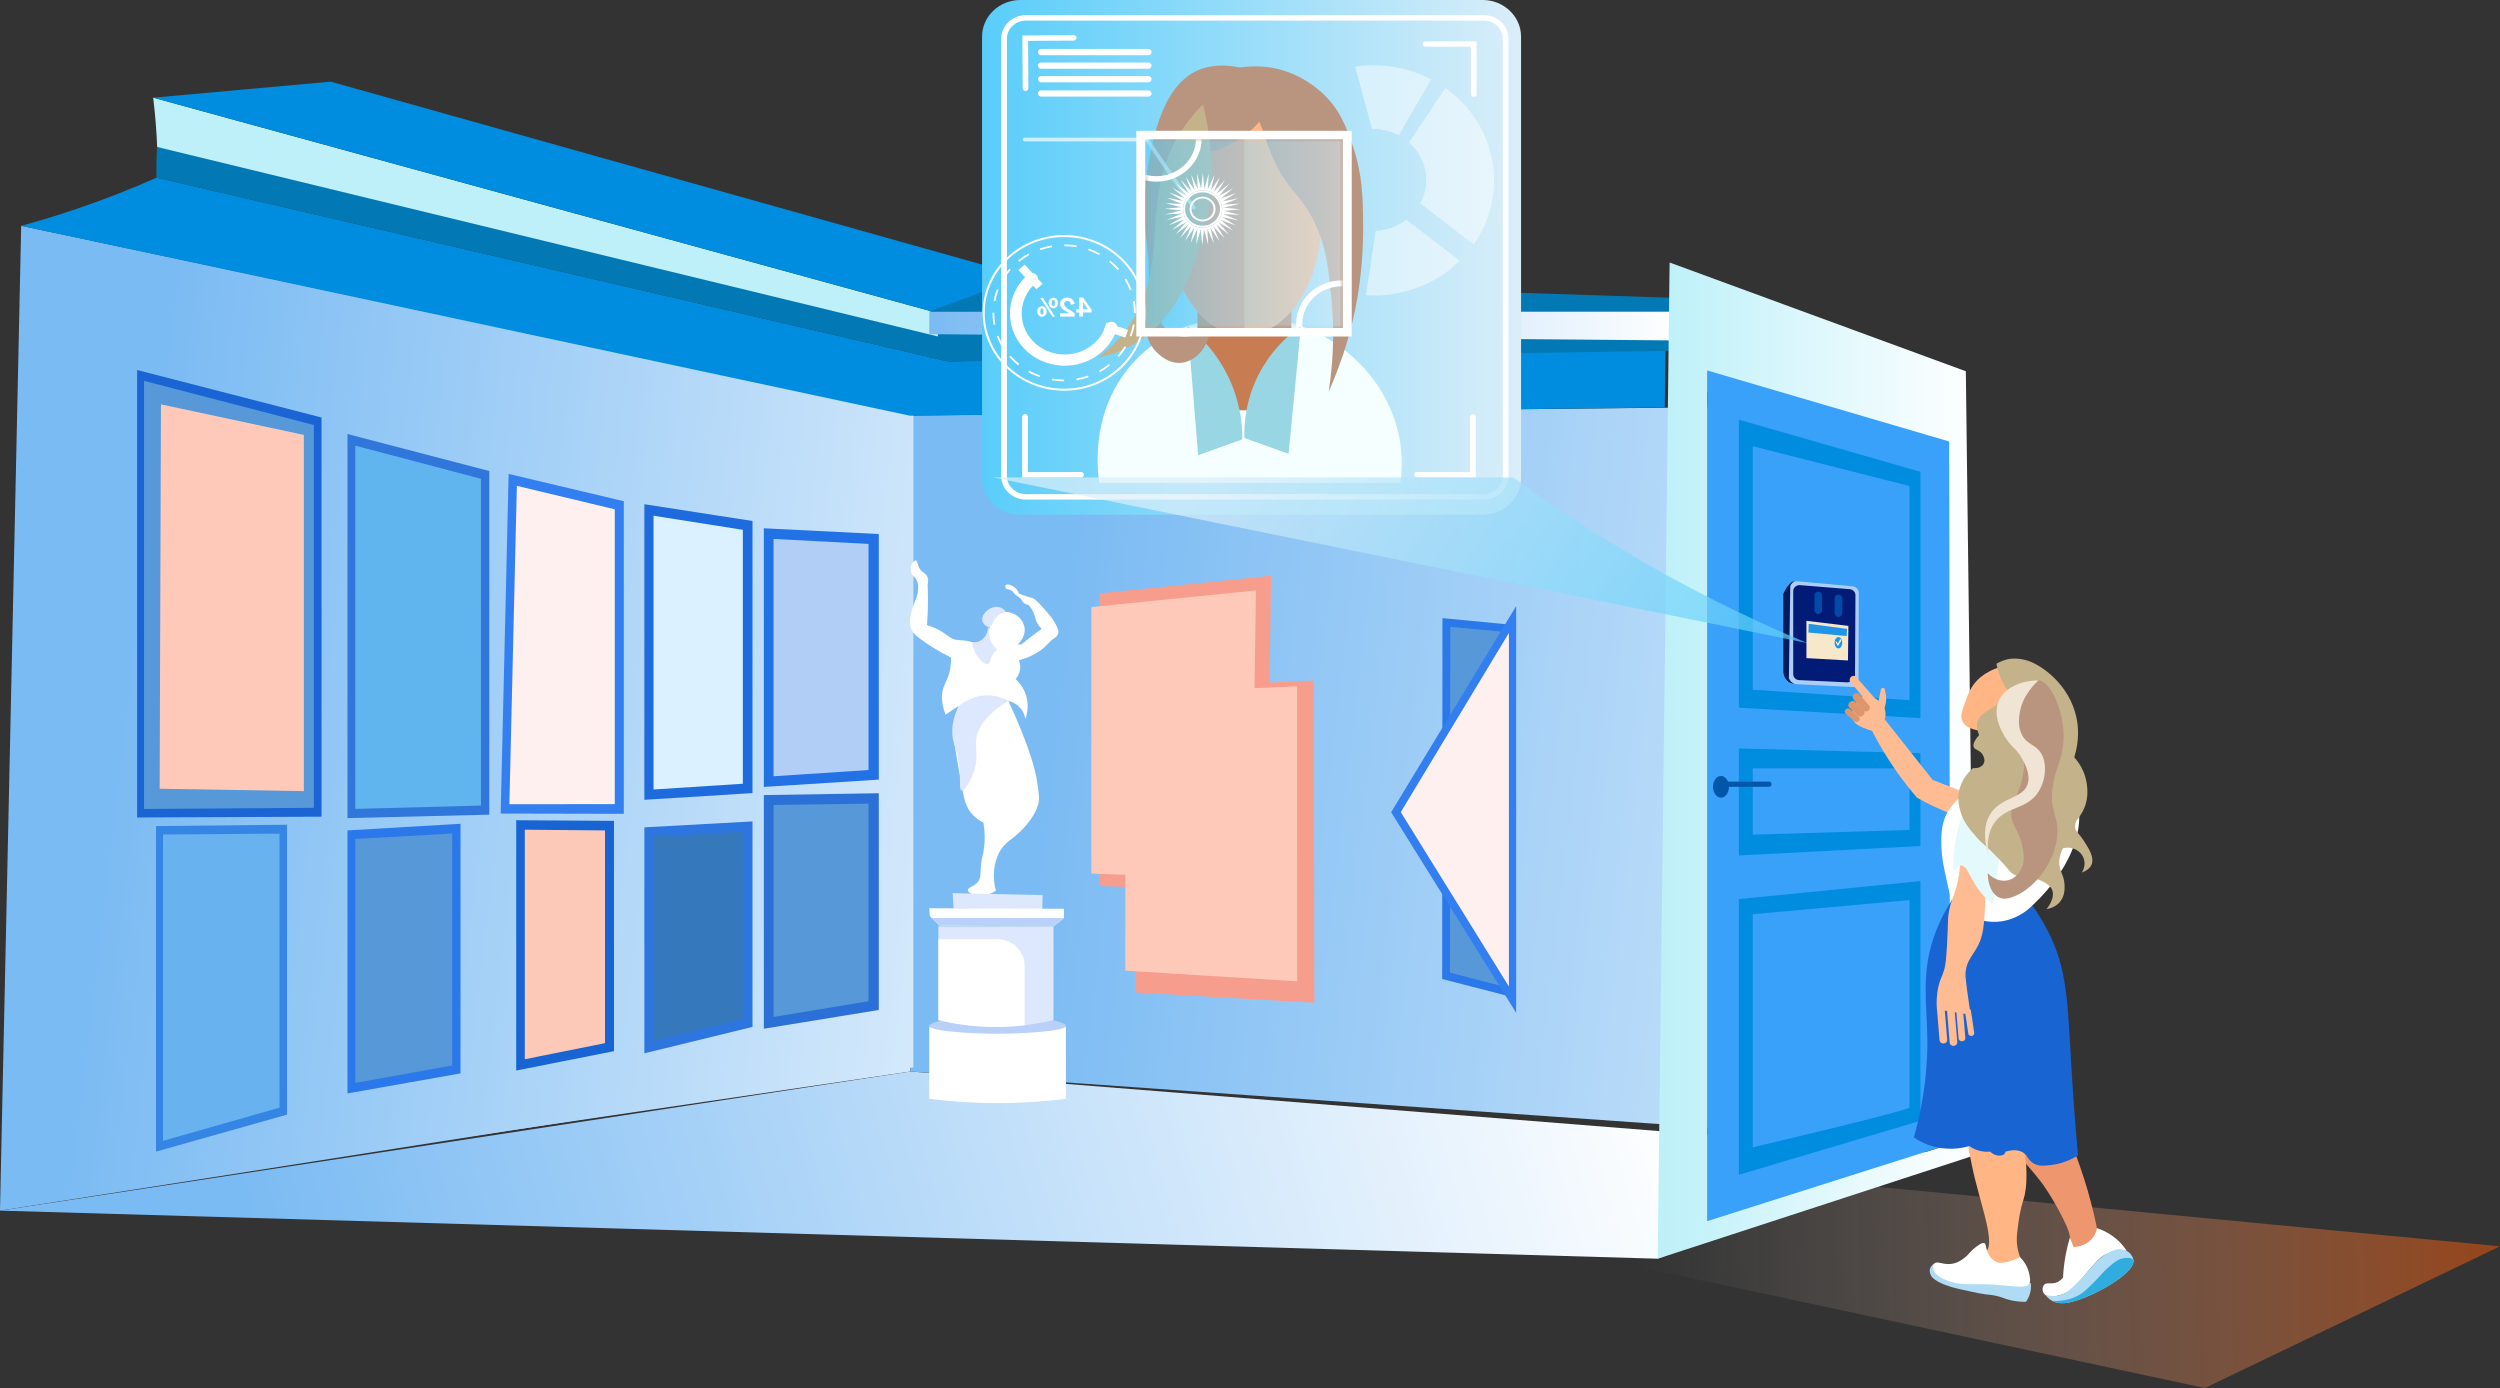 <svg width="643" height="357" viewBox="0 0 643 357" fill="none" xmlns="http://www.w3.org/2000/svg">
<rect x="0" y="0" width="643" height="357" fill="#333333" stroke="none"/>
<path d="M3.635 266.918C20.289 278.665 36.941 290.41 53.595 302.158C113.774 293.302 173.951 284.448 234.13 275.592C234.125 219.348 234.119 163.103 234.114 106.858C164.026 92.416 93.933 77.974 23.845 63.532C14.684 76.427 9.792 90.304 6.874 104.554C5.793 158.677 4.714 212.796 3.635 266.918Z" fill="url(#paint0_linear)"/>
<path d="M234.128 275.592C323.222 281.845 412.315 288.099 501.41 294.351C499.329 230.955 497.246 167.56 495.165 104.164C408.115 105.068 321.065 105.97 234.015 106.874C234.053 163.114 234.092 219.354 234.128 275.592Z" fill="url(#paint1_linear)"/>
<path d="M-6.10352e-05 311.374C78.308 299.085 156.616 286.796 234.922 274.507V106.657C158.43 90.465 81.94 74.272 5.449 58.08C3.635 142.513 1.818 226.944 -6.10352e-05 311.374Z" fill="url(#paint2_linear)"/>
<path d="M495.735 296.411L234.13 275.593C156.087 287.519 78.046 299.448 0.002 311.374C142.122 315.494 284.241 319.614 426.359 323.736L495.735 296.411Z" fill="url(#paint3_linear)"/>
<path d="M5.451 58.083C81.651 74.362 157.851 90.642 234.048 106.922C298.758 106.219 363.465 105.517 428.175 104.814C428.25 99.536 428.326 94.261 428.401 88.983C397.176 89.416 365.951 89.851 334.728 90.284C304.483 91.19 274.237 92.097 243.994 93.001L40.275 45.696C34.025 48.465 27.142 51.203 19.644 53.743C14.738 55.406 9.995 56.841 5.451 58.083Z" fill="#008DE0"/>
<path d="M40.275 45.698L243.994 93.003C307.281 92.061 370.568 91.12 433.852 90.177C434.61 88.804 435.365 87.431 436.123 86.058C386.095 87.385 336.097 87.494 286.132 86.384C270.424 86.035 254.715 85.566 239.011 84.974C175.701 69.649 112.39 54.323 49.08 38.995C46.194 38.599 43.308 38.202 40.422 37.808C40.245 38.952 40.137 44.527 40.275 45.698Z" fill="#0279B5"/>
<path d="M40.422 37.806C107.357 54.051 174.294 70.297 241.23 86.54C241.23 86.54 241.243 81.736 239.558 80.075C172.838 61.756 106.12 43.437 39.399 25.12C39.666 27.311 39.899 29.589 40.08 31.95C40.236 33.958 40.349 35.911 40.422 37.806Z" fill="#BDF0F9"/>
<path d="M239.011 85.949C303.617 86.49 368.224 87.032 432.83 87.576V80.093H239.011C239.011 82.044 239.011 83.996 239.011 85.949Z" fill="url(#paint4_linear)"/>
<path d="M39.401 25.12C106.122 43.439 172.84 61.758 239.56 80.075C242.736 79.064 246.002 77.952 249.345 76.733C254.33 74.911 259.026 73.016 263.425 71.094C203.966 54.396 144.508 37.699 85.048 21C69.83 22.371 54.615 23.744 39.401 25.12Z" fill="#008DE0"/>
<path d="M263.423 71.092C325.758 73.152 388.095 75.212 450.429 77.272C444.562 78.212 438.697 79.151 432.83 80.091C368.224 80.091 303.616 80.091 239.011 80.091C247.149 77.093 255.285 74.093 263.423 71.092Z" fill="#0279B5"/>
<path d="M643 320.55C589.407 315.431 535.813 310.314 482.22 305.197C460.599 311.784 438.98 318.37 417.359 324.957C467.267 335.637 517.175 346.32 567.085 357C592.389 344.849 617.694 332.7 643 320.55Z" fill="url(#paint5_linear)"/>
<path d="M505.612 95.489C506.445 162.679 507.277 229.869 508.109 297.061C480.858 305.954 453.608 314.844 426.359 323.736C427.381 238.329 428.404 152.921 429.424 67.516C454.82 76.839 480.216 86.164 505.612 95.489ZM501.41 294.351C501.371 235.945 501.335 177.536 501.297 119.129C480.555 113.022 459.816 106.913 439.075 100.805C439.075 171.9 439.075 242.994 439.075 314.087C459.855 307.506 480.632 300.93 501.41 294.351Z" fill="url(#paint6_linear)"/>
<path d="M439.07 95.274V314.096L501.401 294.301C501.378 234.05 501.355 173.801 501.333 113.552C480.576 107.457 459.823 101.365 439.07 95.274Z" fill="#39A1F9"/>
<path d="M493.93 121.345V184.701L447.236 182.023V107.944L493.93 121.345Z" fill="#008DE0"/>
<path d="M450.807 114.767V177.393L491.123 180.072V125.001L450.807 114.767Z" fill="#39A1F9"/>
<path d="M493.93 193.718V217.598L447.236 220.034V192.499L493.93 193.718Z" fill="#008DE0"/>
<path d="M450.807 197.618V214.675L491.123 213.456V197.618H450.807Z" fill="#39A1F9"/>
<path d="M493.93 226.615V288.265L447.236 302.154V231.245L493.93 226.615Z" fill="#008DE0"/>
<path d="M450.807 235.142V295.088C450.807 295.088 491.125 285.584 491.125 284.854C491.125 284.122 491.125 231.49 491.125 231.49L450.807 235.142Z" fill="#39A1F9"/>
<path d="M442.642 205.171C441.514 205.171 440.599 203.916 440.599 202.368C440.599 200.82 441.514 199.565 442.642 199.565C443.77 199.565 444.684 200.82 444.684 202.368C444.684 203.916 443.77 205.171 442.642 205.171Z" fill="#0056A8"/>
<path d="M443.343 202.368H454.953C455.34 202.368 455.655 202.067 455.655 201.697C455.655 201.328 455.338 201.026 454.953 201.026H443.343C442.956 201.026 442.642 201.328 442.642 201.697C442.642 202.067 442.959 202.368 443.343 202.368Z" fill="#0056A8"/>
<path d="M458.661 172.589C458.661 165.96 458.661 159.332 458.661 152.704C458.728 152.563 460.291 149.345 461.443 149.597C461.583 149.626 461.739 149.715 461.897 149.923C462.076 158.496 462.255 167.066 462.433 175.639C462.069 175.768 461.443 175.92 460.762 175.73C459.57 175.392 458.699 174.134 458.661 172.589Z" fill="#031A5B"/>
<path d="M461.723 175.949C466.663 176.201 471.605 176.452 476.545 176.704C476.617 176.709 477.235 176.743 477.681 176.271C478.11 175.816 478.033 175.26 478.022 175.188C478.04 167.549 478.061 159.91 478.079 152.271C478.054 152.103 477.99 151.829 477.794 151.55C477.427 151.027 476.869 150.868 476.706 150.827C471.845 150.379 466.982 149.928 462.121 149.479C461.967 149.481 461.522 149.508 461.103 149.814C460.565 150.211 460.472 150.782 460.456 150.902C460.339 158.763 460.223 166.624 460.106 174.483C460.192 174.689 460.38 175.061 460.764 175.403C461.128 175.727 461.506 175.879 461.723 175.949Z" fill="#AECDF6"/>
<path d="M462.967 174.934C467.077 175.127 471.187 175.317 475.294 175.51C475.534 175.439 475.928 175.29 476.317 174.968C476.796 174.572 477.018 174.118 477.111 173.885C477.149 166.948 477.185 160.01 477.224 153.073C477.224 152.273 476.581 151.605 475.747 151.537L462.967 150.499C462.024 150.422 461.216 151.131 461.216 152.035V173.4C461.216 174.302 462.026 175.011 462.967 174.934Z" fill="#011B77"/>
<path d="M472.845 158.663C473.385 158.663 473.824 158.244 473.824 157.728V153.848C473.824 153.331 473.385 152.912 472.845 152.912C472.304 152.912 471.865 153.331 471.865 153.848V157.728C471.865 158.244 472.304 158.663 472.845 158.663Z" fill="#014AA8"/>
<path d="M467.656 157.909C468.196 157.909 468.635 157.49 468.635 156.973V153.093C468.635 152.577 468.196 152.157 467.656 152.157C467.115 152.157 466.676 152.577 466.676 153.093V156.973C466.676 157.49 467.115 157.909 467.656 157.909Z" fill="#014AA8"/>
<path d="M475.41 160.982C475.371 163.946 475.335 166.91 475.297 169.874C471.734 169.67 468.172 169.468 464.612 169.264V159.677C468.21 160.112 471.809 160.547 475.41 160.982Z" fill="#F7E7CB"/>
<path d="M465.127 162.69C468.402 162.99 471.68 163.286 474.955 163.585C474.993 162.971 475.03 162.357 475.068 161.743C471.775 161.31 468.482 160.875 465.191 160.442C465.17 161.19 465.148 161.94 465.127 162.69Z" fill="#1F95E5"/>
<path d="M473.824 165.314C473.824 166.119 473.385 166.769 472.845 166.769C472.304 166.769 471.865 166.119 471.865 165.314C471.865 164.51 472.304 163.86 472.845 163.86C473.385 163.86 473.824 164.51 473.824 165.314Z" fill="#1F95E5"/>
<path d="M472.046 164.911C472.259 165.335 472.472 165.761 472.687 166.185L473.598 164.768C473.598 164.768 473.37 164.32 473.309 164.342C473.302 164.345 473.037 164.911 472.714 165.6C472.605 165.419 472.497 165.235 472.388 165.054C472.273 165.006 472.159 164.959 472.046 164.911Z" fill="white"/>
<path d="M252.582 9.409V122.979C252.582 128.153 257.016 132.388 262.435 132.388H381.361C386.781 132.388 391.214 128.155 391.214 122.979V9.409C391.214 4.235 386.781 0 381.361 0H262.435C257.016 0 252.582 4.233 252.582 9.409Z" fill="url(#paint7_linear)"/>
<path d="M360.186 124.185C360.661 120.72 360.914 115.361 359.121 109.263C355.852 98.152 346.859 88.222 334.616 83.828C321.997 79.3 305.096 80.358 293.42 91.288C279.521 104.3 282.457 122.467 282.767 124.185C308.575 124.185 334.38 124.185 360.186 124.185Z" fill="#F6FFFF"/>
<path d="M307.984 72.638H332.132V105.535H307.984V72.638Z" fill="#C87C52"/>
<path d="M334.618 83.828C332.021 85.674 328.158 88.924 325.03 94.002C320.248 101.762 319.963 109.271 320.058 112.655C323.847 114.012 327.633 115.367 331.422 116.725C332.487 105.759 333.553 94.793 334.618 83.828Z" fill="#98D6E3"/>
<path d="M305.449 83.866C308.025 85.924 311.619 89.319 314.555 94.345C319.049 102.038 319.547 109.339 319.527 112.997C315.738 114.354 311.952 115.709 308.163 117.067C307.258 105.999 306.353 94.932 305.449 83.866Z" fill="#98D6E3"/>
<path d="M300.168 56.356C300.168 72.837 309.075 86.2 320.058 86.2C331.042 86.2 339.945 72.837 339.945 56.356C339.945 39.874 331.044 26.516 320.058 26.516C309.075 26.516 300.168 39.874 300.168 56.356Z" fill="#FFB584"/>
<path d="M300.167 56.356C300.167 72.837 309.075 86.2 320.058 86.2V26.516C309.075 26.516 300.167 39.874 300.167 56.356Z" fill="#EE976E"/>
<path d="M321.834 28.548C324.903 31.662 324.467 33.874 327.161 40.078C331.209 49.401 334.376 49.433 338.169 57.373C341.112 63.535 341.616 68.559 342.43 76.703C343.009 82.477 343.29 90.782 341.72 100.783C343.1 97.68 344.995 93.028 346.692 87.218C348.049 82.568 350.707 71.999 350.598 58.053C350.541 50.706 350.444 44.885 347.933 37.536C346.287 32.714 344.572 27.893 339.766 23.631C337.789 21.877 332.299 17.517 324.299 17.102C316.197 16.681 308.138 20.288 308.337 22.444C308.532 24.528 316.383 23.021 321.834 28.548Z" fill="#B9957F"/>
<path d="M303.721 93.325C299.763 93.633 296.96 90.046 296.619 89.595C293.818 85.899 294.581 81.208 294.843 79.42C297.254 63.011 292.362 60.777 295.198 43.473C296.37 36.321 298.84 21.256 309.047 17.698C315.489 15.453 324.772 17.875 326.448 22.786C328.027 27.406 323.091 34.873 312.954 38.725C310.705 38.952 308.455 39.179 306.207 39.403C304.32 44.361 301.932 51.542 300.17 60.43C297.921 71.767 295.852 82.203 300.88 85.525C302.169 86.377 305.021 87.485 311.178 85.185C310.52 89.742 307.267 93.049 303.721 93.325Z" fill="#B9957F"/>
<path d="M309.403 26.853C311.336 34.42 312.922 45.784 309.758 58.733C307.86 66.492 304.015 82.226 290.226 89.255C287.164 90.816 284.35 91.571 282.414 91.968C286.298 89.037 288.621 86.207 289.871 84.507C301.825 68.251 292.264 51.055 304.076 33.298C306.164 30.157 308.292 27.945 309.403 26.853Z" fill="#C4B28A"/>
<path d="M273.695 100.49C285.253 100.49 294.658 91.51 294.658 80.472C294.658 69.433 285.253 60.453 273.695 60.453C262.136 60.453 252.732 69.433 252.732 80.472C252.734 91.51 262.136 100.49 273.695 100.49ZM273.695 60.965C284.959 60.965 294.122 69.717 294.122 80.472C294.122 91.229 284.959 99.978 273.695 99.978C262.431 99.978 253.268 91.227 253.268 80.472C253.268 69.715 262.433 60.965 273.695 60.965Z" fill="white"/>
<path d="M273.683 98.077V97.628C272.636 97.628 271.587 97.54 270.564 97.37L270.483 97.812C271.532 97.987 272.611 98.075 273.683 98.077ZM276.884 97.814C277.938 97.64 278.983 97.372 279.987 97.023L279.827 96.602C278.847 96.942 277.829 97.2 276.802 97.372L276.884 97.814ZM267.382 97.017L267.542 96.595C266.565 96.255 265.611 95.829 264.708 95.331L264.473 95.72C265.398 96.23 266.378 96.668 267.382 97.017ZM282.903 95.727C283.828 95.217 284.714 94.624 285.536 93.966L285.232 93.622C284.432 94.263 283.57 94.839 282.667 95.337L282.903 95.727ZM261.842 93.955L262.146 93.611C261.347 92.969 260.603 92.258 259.931 91.496L259.572 91.786C260.259 92.568 261.024 93.298 261.842 93.955ZM287.806 91.8C288.496 91.018 289.118 90.173 289.654 89.289L289.247 89.063C288.725 89.924 288.119 90.746 287.447 91.508L287.806 91.8ZM257.726 89.273L258.133 89.049C257.611 88.186 257.165 87.275 256.808 86.339L256.364 86.493C256.733 87.451 257.19 88.387 257.726 89.273ZM291.016 86.513C291.382 85.555 291.663 84.558 291.848 83.549L291.385 83.472C291.204 84.453 290.93 85.425 290.573 86.359L291.016 86.513ZM255.539 83.529L256.002 83.452C255.824 82.475 255.733 81.473 255.733 80.474V80.431H255.263V80.474C255.26 81.498 255.353 82.525 255.539 83.529ZM291.661 80.492H292.131V80.472C292.131 79.454 292.038 78.432 291.857 77.437L291.394 77.514C291.57 78.484 291.661 79.479 291.661 80.472V80.492ZM256.009 77.451C256.192 76.47 256.466 75.5 256.823 74.566L256.382 74.412C256.014 75.371 255.733 76.368 255.545 77.374L256.009 77.451ZM290.588 74.625L291.032 74.471C290.668 73.51 290.211 72.574 289.677 71.688L289.27 71.913C289.79 72.778 290.233 73.689 290.588 74.625ZM258.156 71.861C258.678 71.002 259.287 70.179 259.958 69.418L259.599 69.128C258.909 69.909 258.287 70.752 257.749 71.636L258.156 71.861ZM287.474 69.463L287.836 69.175C287.148 68.391 286.386 67.662 285.567 67.002L285.264 67.347C286.06 67.988 286.804 68.699 287.474 69.463ZM262.177 67.308C262.978 66.669 263.842 66.093 264.744 65.595L264.509 65.205C263.582 65.715 262.695 66.306 261.874 66.961L262.177 67.308ZM282.704 65.626L282.941 65.237C282.016 64.722 281.037 64.285 280.032 63.934L279.87 64.355C280.847 64.7 281.801 65.126 282.704 65.626ZM267.583 64.335C268.562 63.997 269.58 63.739 270.609 63.569L270.53 63.127C269.476 63.301 268.431 63.567 267.425 63.913L267.583 64.335ZM276.848 63.58L276.929 63.138C275.88 62.962 274.803 62.871 273.729 62.869V63.317C274.776 63.32 275.825 63.408 276.848 63.58Z" fill="white"/>
<path d="M283.24 90.638C285.14 89.013 286.542 86.932 287.295 84.619C287.544 83.857 287.099 83.048 286.3 82.813C285.504 82.577 284.656 83.001 284.409 83.762C283.819 85.577 282.717 87.211 281.224 88.487C276.678 92.373 269.669 92.004 265.597 87.662C261.528 83.32 261.915 76.626 266.461 72.74C267.083 72.207 267.135 71.296 266.579 70.703C266.022 70.109 265.066 70.059 264.446 70.589C258.658 75.538 258.165 84.061 263.347 89.588C268.529 95.115 277.454 95.587 283.24 90.638Z" fill="white"/>
<path d="M266.549 74.392L268.169 73.005L263.53 68.056L261.908 69.44L266.549 74.392Z" fill="white"/>
<path d="M289.435 86.826L290.154 84.864L284.577 83.001L283.857 84.963L289.435 86.826Z" fill="white"/>
<path d="M277.619 81.369H278.531V80.302H280.716V79.683L278.531 76.574H277.619V79.579H276.879V80.302H277.619V81.369ZM278.467 77.458L279.863 79.579H278.533V78.28C278.533 78.142 278.526 78.02 278.51 77.909L278.467 77.458Z" fill="white"/>
<path d="M277.574 81.414H278.578V80.347H280.763V79.669L280.756 79.658L278.558 76.529H277.576V79.533H276.836V80.345H277.576V81.414H277.574ZM278.485 81.326H277.664V80.259H276.925V79.624H277.664V76.617H278.506L280.668 79.697V80.259H278.483V81.326H278.485ZM278.485 79.624H279.944L278.402 77.281L278.463 77.913C278.476 78.022 278.483 78.147 278.483 78.28V79.624H278.485ZM279.779 79.536H278.578V78.282C278.578 78.144 278.571 78.017 278.555 77.904L278.531 77.637L279.779 79.536Z" fill="white"/>
<path d="M272.697 80.637V81.371H276.325V80.549L274.819 79.592C274.351 79.293 274.036 79.03 273.873 78.799C273.713 78.568 273.631 78.357 273.631 78.165C273.631 77.933 273.713 77.739 273.873 77.58C274.034 77.421 274.244 77.342 274.5 77.342C275.063 77.342 275.387 77.668 275.47 78.323L276.325 78.119C276.26 77.702 276.067 77.344 275.744 77.047C275.42 76.751 274.997 76.601 274.473 76.601C273.93 76.601 273.496 76.748 273.172 77.043C272.849 77.338 272.686 77.714 272.686 78.167C272.686 78.568 272.831 78.928 273.118 79.243C273.405 79.558 274.122 80.025 275.262 80.639H272.697V80.637Z" fill="white"/>
<path d="M272.652 81.414H276.37V80.524L274.844 79.554C274.382 79.259 274.068 78.996 273.912 78.772C273.756 78.55 273.679 78.344 273.679 78.16C273.679 77.94 273.756 77.754 273.907 77.605C274.059 77.455 274.258 77.38 274.502 77.38C275.043 77.38 275.346 77.689 275.427 78.323L275.434 78.373L276.38 78.149L276.373 78.11C276.307 77.684 276.106 77.315 275.778 77.013C275.448 76.71 275.009 76.556 274.475 76.556C273.923 76.556 273.473 76.707 273.143 77.011C272.81 77.312 272.641 77.702 272.641 78.167C272.641 78.577 272.79 78.949 273.084 79.273C273.362 79.576 274.036 80.02 275.09 80.596H272.654V81.414H272.652ZM276.28 81.326H272.745V80.68H275.436L275.285 80.598C274.154 79.989 273.435 79.522 273.152 79.212C272.871 78.906 272.731 78.554 272.731 78.165C272.731 77.725 272.889 77.358 273.204 77.072C273.518 76.787 273.946 76.642 274.473 76.642C274.982 76.642 275.398 76.787 275.712 77.075C276.015 77.353 276.205 77.693 276.275 78.083L275.511 78.264C275.414 77.621 275.074 77.294 274.502 77.294C274.233 77.294 274.011 77.378 273.842 77.546C273.672 77.711 273.586 77.92 273.586 78.162C273.586 78.364 273.67 78.584 273.835 78.822C273.998 79.055 274.321 79.327 274.792 79.629L276.278 80.573V81.326H276.28Z" fill="white"/>
<path d="M270.928 79.246C271.274 79.246 271.552 79.117 271.758 78.859C271.966 78.6 272.07 78.285 272.07 77.914C272.07 77.549 271.966 77.243 271.756 76.996C271.548 76.749 271.267 76.626 270.917 76.626C270.525 76.626 270.233 76.756 270.046 77.016C269.858 77.275 269.763 77.571 269.763 77.904C269.763 78.317 269.876 78.646 270.102 78.886C270.328 79.126 270.602 79.246 270.928 79.246ZM270.923 78.736C270.591 78.736 270.426 78.46 270.426 77.909C270.426 77.386 270.586 77.125 270.905 77.125C271.229 77.125 271.391 77.386 271.391 77.907C271.391 78.46 271.235 78.736 270.923 78.736ZM267.657 76.669L270.704 81.369H271.249L268.191 76.669H267.657ZM268.017 81.41C268.34 81.41 268.609 81.29 268.822 81.05C269.035 80.81 269.141 80.508 269.141 80.144C269.141 79.724 269.023 79.393 268.786 79.151C268.548 78.908 268.277 78.788 267.969 78.788C267.677 78.788 267.417 78.902 267.187 79.126C266.956 79.35 266.841 79.69 266.841 80.146C266.841 80.526 266.951 80.832 267.173 81.066C267.399 81.295 267.68 81.41 268.017 81.41ZM267.99 80.912C267.82 80.912 267.696 80.832 267.616 80.676C267.537 80.52 267.499 80.338 267.499 80.134C267.499 79.838 267.537 79.627 267.612 79.5C267.689 79.373 267.804 79.309 267.96 79.309C268.302 79.309 268.471 79.577 268.471 80.112C268.471 80.644 268.311 80.912 267.99 80.912Z" fill="white"/>
<path d="M268.017 81.455C268.354 81.455 268.637 81.328 268.859 81.079C269.078 80.832 269.189 80.517 269.189 80.143C269.189 79.713 269.065 79.368 268.823 79.119C268.578 78.87 268.291 78.743 267.972 78.743C267.669 78.743 267.395 78.86 267.158 79.094C266.92 79.327 266.798 79.678 266.798 80.143C266.798 80.533 266.914 80.852 267.144 81.093C267.373 81.333 267.667 81.455 268.017 81.455ZM267.972 78.831C268.266 78.831 268.529 78.949 268.755 79.18C268.983 79.413 269.099 79.737 269.099 80.143C269.099 80.497 268.995 80.791 268.791 81.022C268.587 81.251 268.33 81.367 268.02 81.367C267.696 81.367 267.425 81.253 267.212 81.034C267 80.812 266.891 80.512 266.891 80.143C266.891 79.703 267.004 79.37 267.223 79.155C267.443 78.94 267.694 78.831 267.972 78.831ZM270.68 81.414H271.333L268.219 76.626H267.576L270.68 81.414ZM271.166 81.326H270.729L267.739 76.714H268.164L271.166 81.326ZM267.99 80.954C268.341 80.954 268.52 80.669 268.52 80.109C268.52 79.547 268.332 79.264 267.961 79.264C267.787 79.264 267.658 79.336 267.574 79.477C267.493 79.613 267.454 79.828 267.454 80.134C267.454 80.345 267.495 80.533 267.576 80.696C267.66 80.868 267.8 80.954 267.99 80.954ZM267.961 79.35C268.275 79.35 268.427 79.597 268.427 80.109C268.427 80.619 268.284 80.868 267.99 80.868C267.836 80.868 267.728 80.8 267.658 80.657C267.583 80.508 267.545 80.331 267.545 80.134C267.545 79.846 267.581 79.64 267.651 79.52C267.721 79.407 267.821 79.35 267.961 79.35ZM270.928 79.289C271.288 79.289 271.58 79.153 271.795 78.885C272.007 78.62 272.116 78.294 272.116 77.913C272.116 77.539 272.007 77.222 271.793 76.968C271.575 76.712 271.281 76.583 270.917 76.583C270.512 76.583 270.205 76.721 270.008 76.991C269.816 77.256 269.716 77.564 269.716 77.904C269.716 78.326 269.834 78.666 270.067 78.915C270.302 79.162 270.591 79.289 270.928 79.289ZM270.917 76.669C271.256 76.669 271.519 76.785 271.722 77.023C271.924 77.261 272.025 77.56 272.025 77.913C272.025 78.273 271.924 78.582 271.722 78.831C271.521 79.08 271.261 79.2 270.928 79.2C270.619 79.2 270.352 79.082 270.137 78.854C269.92 78.623 269.809 78.301 269.809 77.902C269.809 77.58 269.902 77.29 270.083 77.038C270.266 76.789 270.537 76.669 270.917 76.669ZM270.924 78.779C271.265 78.779 271.44 78.484 271.44 77.906C271.44 77.358 271.261 77.082 270.908 77.082C270.56 77.082 270.383 77.36 270.383 77.911C270.381 78.487 270.564 78.779 270.924 78.779ZM270.906 77.168C271.202 77.168 271.347 77.408 271.347 77.906C271.347 78.434 271.209 78.693 270.924 78.693C270.621 78.693 270.472 78.437 270.472 77.911C270.474 77.41 270.614 77.168 270.906 77.168Z" fill="white"/>
<g opacity="0.69">
<path opacity="0.69" d="M375.46 67.074L361.699 56.501C359.424 58.259 356.653 59.236 353.826 59.383L351.333 75.948C360.111 76.467 368.996 73.424 375.46 67.074Z" fill="white"/>
<path opacity="0.69" d="M372.708 23.341C372.393 23.101 372.077 22.863 371.746 22.638L362.423 36.67C366.992 40.71 368.089 47.142 365.293 52.304L379.036 62.864C387.896 50.246 385.327 33.035 372.708 23.341Z" fill="white"/>
<path opacity="0.69" d="M368.084 20.393C362.002 17.222 355.117 16.18 348.542 17.148L352.898 33.171C355.253 33.135 357.626 33.676 359.767 34.83L368.084 20.393Z" fill="white"/>
</g>
<path opacity="0.67" d="M307.012 53.856C307.107 53.856 307.204 53.831 307.288 53.777C307.521 53.63 307.584 53.333 307.433 53.111L295.232 35.415H263.577C263.299 35.415 263.073 35.63 263.073 35.895C263.073 36.16 263.299 36.376 263.577 36.376H294.689L306.591 53.639C306.688 53.779 306.849 53.856 307.012 53.856Z" fill="white"/>
<path d="M295.383 14.197H267.766C267.325 14.197 266.966 13.839 266.966 13.395C266.966 12.953 267.323 12.593 267.766 12.593H295.383C295.825 12.593 296.184 12.951 296.184 13.395C296.184 13.839 295.825 14.197 295.383 14.197Z" fill="white"/>
<path d="M295.345 17.685H267.805C267.341 17.685 266.966 17.327 266.966 16.883C266.966 16.441 267.341 16.08 267.805 16.08H295.345C295.809 16.08 296.184 16.438 296.184 16.883C296.184 17.327 295.806 17.685 295.345 17.685Z" fill="white"/>
<path d="M295.345 21.172H267.805C267.341 21.172 266.966 20.814 266.966 20.37C266.966 19.928 267.341 19.568 267.805 19.568H295.345C295.809 19.568 296.184 19.926 296.184 20.37C296.184 20.814 295.806 21.172 295.345 21.172Z" fill="white"/>
<path d="M295.345 24.848H267.805C267.341 24.848 266.966 24.49 266.966 24.046C266.966 23.604 267.341 23.243 267.805 23.243H295.345C295.809 23.243 296.184 23.602 296.184 24.046C296.184 24.49 295.806 24.848 295.345 24.848Z" fill="white"/>
<path d="M263.883 5.291C261.173 5.291 258.977 7.39 258.977 9.978V122.408C258.977 124.996 261.173 127.094 263.883 127.094H381.617C384.327 127.094 386.523 124.996 386.523 122.408V9.978C386.523 7.39 384.327 5.291 381.617 5.291H263.883ZM263.883 3.893H381.617C385.13 3.893 387.989 6.624 387.989 9.978V122.408C387.989 125.764 385.13 128.493 381.617 128.493H263.883C260.37 128.493 257.511 125.762 257.511 122.408V9.978C257.509 6.621 260.368 3.893 263.883 3.893Z" fill="white"/>
<path d="M379.054 24.909C379.459 24.909 379.787 24.596 379.787 24.209V10.623H366.598C366.193 10.623 365.865 10.936 365.865 11.324C365.865 11.711 366.193 12.024 366.598 12.024H378.322V24.211C378.322 24.596 378.65 24.909 379.054 24.909Z" fill="white"/>
<path d="M263.765 23.402C263.767 23.402 263.767 23.402 263.769 23.402C264.174 23.4 264.5 23.085 264.498 22.7L264.43 10.512L276.153 10.451C276.558 10.449 276.884 10.134 276.881 9.749C276.879 9.363 276.551 9.053 276.149 9.053C276.146 9.053 276.146 9.053 276.144 9.053L262.955 9.121L263.032 22.706C263.034 23.091 263.362 23.402 263.765 23.402Z" fill="white"/>
<path d="M364.449 122.8H379.593V107.191C379.593 106.804 379.265 106.491 378.86 106.491C378.455 106.491 378.127 106.804 378.127 107.191V121.4H364.449C364.045 121.4 363.717 121.712 363.717 122.1C363.717 122.487 364.045 122.8 364.449 122.8Z" fill="white"/>
<path d="M262.899 122.8H278.042C278.447 122.8 278.775 122.487 278.775 122.1C278.775 121.712 278.447 121.4 278.042 121.4H264.364V107.191C264.364 106.804 264.036 106.491 263.632 106.491C263.227 106.491 262.899 106.804 262.899 107.191V122.8Z" fill="white"/>
<path opacity="0.71" d="M389.205 122.796C399.669 130.439 411.874 138.502 425.868 146.375C439.715 154.165 452.884 160.402 464.847 165.405C395.046 151.201 325.247 136.997 255.446 122.793C300.034 122.796 344.62 122.796 389.205 122.796Z" fill="url(#paint8_linear)"/>
<path d="M347.664 33.643V86.547H292.264V33.643H347.664ZM294.558 84.356H345.366V35.836H294.558V84.356Z" fill="white"/>
<mask id="mask0" mask-type="alpha" maskUnits="userSpaceOnUse" x="294" y="35" width="52" height="50">
<path d="M294.555 35.834H345.366V84.356H294.555V35.834Z" fill="url(#paint9_linear)"/>
</mask>
<g mask="url(#mask0)">
<path opacity="0.56" d="M294.555 35.834H345.366V84.356H294.555V35.834Z" fill="url(#paint10_linear)"/>
<path d="M309.296 58.538C312.053 58.538 314.295 56.397 314.295 53.764C314.295 51.13 312.053 48.989 309.296 48.989C306.539 48.989 304.298 51.13 304.298 53.764C304.298 56.399 306.539 58.538 309.296 58.538ZM309.296 49.471C311.775 49.471 313.793 51.398 313.793 53.766C313.793 56.134 311.775 58.06 309.296 58.06C306.817 58.06 304.8 56.134 304.8 53.766C304.8 51.398 306.817 49.471 309.296 49.471Z" fill="white"/>
<path d="M309.726 58.574H308.753C308.91 60.061 309.066 61.545 309.222 63.032C309.389 61.545 309.556 60.059 309.726 58.574Z" fill="white"/>
<path d="M308.932 58.579L307.971 58.434C307.882 59.925 307.792 61.416 307.704 62.905C308.113 61.464 308.523 60.02 308.932 58.579Z" fill="white"/>
<path d="M308.149 58.465L307.224 58.178C306.892 59.637 306.559 61.096 306.227 62.554C306.867 61.192 307.507 59.828 308.149 58.465Z" fill="white"/>
<path d="M307.392 58.237L306.525 57.815C305.958 59.207 305.392 60.598 304.824 61.989C305.679 60.739 306.537 59.488 307.392 58.237Z" fill="white"/>
<path d="M306.684 57.897L305.896 57.351C305.109 58.64 304.32 59.929 303.533 61.219C304.582 60.111 305.634 59.005 306.684 57.897Z" fill="white"/>
<path d="M306.039 57.455L305.351 56.798C304.363 57.953 303.372 59.109 302.384 60.265C303.601 59.329 304.82 58.393 306.039 57.455Z" fill="white"/>
<path d="M305.476 56.922L304.904 56.17C303.737 57.165 302.569 58.157 301.405 59.152C302.759 58.409 304.117 57.666 305.476 56.922Z" fill="white"/>
<path d="M305.005 56.313L304.564 55.486C303.25 56.292 301.934 57.101 300.62 57.908C302.081 57.376 303.542 56.845 305.005 56.313Z" fill="white"/>
<path d="M304.641 55.642L304.34 54.758C302.909 55.359 301.477 55.959 300.047 56.562C301.576 56.254 303.108 55.948 304.641 55.642Z" fill="white"/>
<path d="M304.39 54.921L304.239 54.004C302.725 54.384 301.214 54.763 299.701 55.144C301.264 55.071 302.827 54.996 304.39 54.921Z" fill="white"/>
<path d="M304.261 54.176V53.247C302.705 53.396 301.149 53.546 299.595 53.695C301.149 53.854 302.705 54.015 304.261 54.176Z" fill="white"/>
<path d="M304.257 53.419L304.408 52.501C302.848 52.415 301.287 52.331 299.726 52.245C301.235 52.635 302.746 53.027 304.257 53.419Z" fill="white"/>
<path d="M304.374 52.669L304.675 51.785C303.149 51.468 301.62 51.151 300.093 50.833C301.52 51.445 302.947 52.057 304.374 52.669Z" fill="white"/>
<path d="M304.614 51.948L305.055 51.121C303.599 50.58 302.142 50.038 300.683 49.496C301.995 50.312 303.305 51.13 304.614 51.948Z" fill="white"/>
<path d="M304.971 51.271L305.544 50.518C304.193 49.766 302.843 49.014 301.493 48.261C302.651 49.265 303.811 50.267 304.971 51.271Z" fill="white"/>
<path d="M305.433 50.654L306.121 49.997C304.91 49.052 303.7 48.107 302.488 47.162C303.47 48.327 304.451 49.492 305.433 50.654Z" fill="white"/>
<path d="M305.989 50.117L306.777 49.571C305.736 48.456 304.696 47.343 303.655 46.228C304.433 47.525 305.211 48.821 305.989 50.117Z" fill="white"/>
<path d="M306.627 49.666L307.493 49.245C306.647 47.989 305.802 46.734 304.958 45.476C305.514 46.874 306.071 48.27 306.627 49.666Z" fill="white"/>
<path d="M307.333 49.32L308.258 49.032C307.629 47.665 307 46.299 306.369 44.932C306.691 46.394 307.012 47.856 307.333 49.32Z" fill="white"/>
<path d="M308.086 49.079L309.048 48.934C308.65 47.491 308.251 46.047 307.856 44.602C307.93 46.095 308.007 47.588 308.086 49.079Z" fill="white"/>
<path d="M308.867 48.957H309.839C309.683 47.47 309.527 45.986 309.371 44.499C309.204 45.986 309.036 47.47 308.867 48.957Z" fill="white"/>
<path d="M309.66 48.953L310.622 49.097C310.71 47.606 310.8 46.115 310.889 44.627C310.479 46.068 310.07 47.509 309.66 48.953Z" fill="white"/>
<path d="M310.445 49.066L311.37 49.353C311.703 47.894 312.035 46.435 312.368 44.977C311.725 46.34 311.085 47.701 310.445 49.066Z" fill="white"/>
<path d="M311.201 49.295L312.067 49.716C312.635 48.325 313.2 46.933 313.768 45.542C312.913 46.793 312.056 48.044 311.201 49.295Z" fill="white"/>
<path d="M311.909 49.635L312.696 50.181C313.483 48.891 314.272 47.602 315.059 46.312C314.01 47.421 312.96 48.526 311.909 49.635Z" fill="white"/>
<path d="M312.553 50.076L313.241 50.733C314.229 49.578 315.22 48.422 316.208 47.266C314.992 48.202 313.772 49.138 312.553 50.076Z" fill="white"/>
<path d="M313.119 50.607L313.691 51.359C314.858 50.364 316.025 49.371 317.19 48.377C315.833 49.12 314.476 49.863 313.119 50.607Z" fill="white"/>
<path d="M313.587 51.219L314.028 52.046C315.342 51.239 316.659 50.43 317.973 49.623C316.514 50.156 315.05 50.686 313.587 51.219Z" fill="white"/>
<path d="M313.953 51.889L314.254 52.773C315.686 52.172 317.118 51.572 318.547 50.969C317.016 51.277 315.485 51.583 313.953 51.889Z" fill="white"/>
<path d="M314.202 52.608L314.354 53.525C315.865 53.145 317.378 52.766 318.889 52.386C317.328 52.46 315.765 52.535 314.202 52.608Z" fill="white"/>
<path d="M314.331 53.355V54.285C315.887 54.135 317.443 53.986 318.997 53.836C317.443 53.677 315.887 53.516 314.331 53.355Z" fill="white"/>
<path d="M314.336 54.112L314.184 55.03C315.745 55.116 317.305 55.2 318.866 55.286C317.357 54.894 315.847 54.504 314.336 54.112Z" fill="white"/>
<path d="M314.218 54.862L313.917 55.746C315.444 56.063 316.973 56.381 318.5 56.698C317.073 56.086 315.645 55.474 314.218 54.862Z" fill="white"/>
<path d="M313.978 55.583L313.537 56.41C314.994 56.952 316.451 57.493 317.909 58.035C316.598 57.219 315.288 56.401 313.978 55.583Z" fill="white"/>
<path d="M313.623 56.261L313.051 57.013C314.401 57.765 315.751 58.517 317.102 59.27C315.941 58.266 314.781 57.264 313.623 56.261Z" fill="white"/>
<path d="M313.159 56.877L312.472 57.534C313.682 58.479 314.892 59.424 316.104 60.369C315.123 59.204 314.141 58.039 313.159 56.877Z" fill="white"/>
<path d="M312.603 57.414L311.816 57.96C312.856 59.075 313.897 60.188 314.937 61.303C314.159 60.007 313.381 58.71 312.603 57.414Z" fill="white"/>
<path d="M311.965 57.865L311.099 58.286C311.945 59.542 312.791 60.797 313.634 62.055C313.078 60.657 312.522 59.261 311.965 57.865Z" fill="white"/>
<path d="M311.26 58.212L310.334 58.499C310.963 59.866 311.592 61.232 312.223 62.599C311.902 61.137 311.581 59.676 311.26 58.212Z" fill="white"/>
<path d="M310.509 58.45L309.547 58.595C309.945 60.038 310.343 61.482 310.739 62.928C310.662 61.436 310.585 59.943 310.509 58.45Z" fill="white"/>
<path d="M309.296 56.956C311.14 56.956 312.639 55.524 312.639 53.766C312.639 52.005 311.14 50.573 309.296 50.573C307.453 50.573 305.953 52.005 305.953 53.766C305.953 55.526 307.453 56.956 309.296 56.956ZM309.296 51.053C310.864 51.053 312.137 52.27 312.137 53.766C312.137 55.261 310.864 56.478 309.296 56.478C307.729 56.478 306.455 55.261 306.455 53.766C306.455 52.27 307.729 51.053 309.296 51.053Z" fill="white"/>
<path d="M297.424 46.716C303.85 46.716 309.077 41.724 309.077 35.587C309.077 29.45 303.85 24.458 297.424 24.458C290.998 24.458 285.771 29.45 285.771 35.587C285.771 41.724 290.998 46.716 297.424 46.716ZM297.424 25.858C303.04 25.858 307.611 30.223 307.611 35.587C307.611 40.951 303.042 45.315 297.424 45.315C291.805 45.315 287.236 40.951 287.236 35.587C287.236 30.223 291.805 25.858 297.424 25.858Z" fill="white"/>
<path d="M345.074 94.51C351.537 94.51 356.793 89.491 356.793 83.318C356.793 77.147 351.537 72.126 345.074 72.126C338.612 72.126 333.356 77.145 333.356 83.318C333.356 89.491 338.612 94.51 345.074 94.51ZM345.074 73.653C350.654 73.653 355.196 77.988 355.196 83.318C355.196 88.648 350.657 92.983 345.074 92.983C339.494 92.983 334.953 88.648 334.953 83.318C334.953 77.99 339.494 73.653 345.074 73.653Z" fill="white"/>
</g>
<path d="M239 282.622C244.421 283.304 250.391 283.734 256.83 283.723C263.073 283.712 268.872 283.286 274.156 282.622C274.156 276.458 274.156 270.296 274.156 264.133H239V282.622Z" fill="white"/>
<path d="M239 263.874C239.05 265.168 249.517 265.882 256.577 265.882C263.634 265.882 274.104 265.173 274.154 263.874C274.201 262.669 265.244 260.974 256.721 260.953C248.018 260.935 238.952 262.664 239 263.874Z" fill="#B9D0F9"/>
<path d="M234.738 144.713C233.972 145.722 234.273 146.998 234.291 147.07C234.582 148.224 235.34 148.21 235.86 149.427C236.245 150.327 236.168 151.129 236.084 151.997C235.935 153.538 235.462 154.204 234.962 155.638C234.401 157.25 233.474 159.905 234.515 162.063C234.947 162.958 235.582 163.493 236.532 164.204C238.283 165.514 240.927 167.297 244.607 169.131C244.63 169.813 244.611 170.848 244.383 172.077C243.962 174.32 243.148 175.508 242.7 176.736C242.171 178.191 241.888 180.441 243.205 183.804C244.326 183.054 245.448 182.304 246.568 181.556C246.181 182.693 245.681 184.409 245.39 186.534C244.964 189.639 245.367 190.804 247.24 201.473C247.932 205.413 248.316 207.766 250.436 209.825C251.347 210.712 252.288 211.262 252.96 211.593C253.381 214.283 253.288 216.413 253.127 217.857C252.876 220.125 252.508 220.222 252.286 222.835C252.1 225.024 252.293 225.758 251.614 226.69C250.594 228.093 248.895 228.174 248.923 228.938C248.95 229.683 250.578 230.166 250.773 230.223C253.143 230.905 255.416 229.572 256.156 229.099C255.952 228.38 255.733 227.392 255.652 226.207C255.505 224.07 255.88 222.459 255.989 222.031C256.212 221.129 256.593 219.663 257.671 218.176C258.601 216.891 259.612 216.198 260.193 215.767C262.806 213.832 265.891 210.451 266.922 207.253C267.492 205.486 267.189 203.718 266.585 200.185C266.398 199.093 265.71 195.329 262.381 187.173C261.621 185.313 260.616 182.961 259.352 180.266C259.888 180.396 261.021 180.745 262.044 181.712C263.36 182.956 263.649 184.425 263.726 184.925C264.041 184.058 264.873 181.381 263.726 178.34C263.037 176.509 261.91 175.295 261.202 174.646C261.498 174.32 262.229 173.425 262.381 172.077C262.496 171.046 262.215 170.232 262.044 169.829C264.624 169.142 266.389 168.125 267.427 167.42C269.548 165.976 269.356 165.337 271.295 164.046C271.473 163.928 271.842 163.688 272.052 163.243C272.398 162.511 272.111 161.657 271.548 160.592C270.953 159.468 270.236 158.46 268.689 156.737C267.056 154.918 266.221 154.002 265.409 153.767C265.07 153.667 264.251 153.486 263.055 153.044C262.625 152.885 262.277 152.74 262.046 152.643C261.935 152.287 261.673 151.639 261.037 151.117C260.263 150.481 259.029 150.109 258.682 150.474C258.492 150.673 258.558 151.106 258.766 151.358C259.067 151.718 259.508 151.519 260.112 151.84C260.528 152.06 260.42 152.21 261.037 152.803C261.777 153.517 262.028 153.395 262.55 154.009C262.98 154.512 262.908 154.707 263.308 155.054C263.729 155.416 264.217 155.554 264.57 155.616C265.303 156.456 265.694 157.225 265.916 157.784C266.312 158.777 266.291 159.4 266.841 160.354C267.203 160.984 267.628 161.433 267.933 161.721C267.32 162.162 266.705 162.618 266.083 163.087C264.909 163.973 263.787 164.859 262.72 165.738C261.872 165.761 260.971 165.813 260.028 165.899C258.92 166.001 257.882 166.139 256.916 166.3C253.641 166.083 251.748 165.682 250.608 165.337C250.137 165.195 249.377 164.936 248.253 164.775C247.02 164.599 246.634 164.725 245.815 164.535C244.636 164.261 243.942 163.651 243.293 163.169C242.309 162.439 240.773 161.514 238.414 160.76C238.482 159.919 238.538 159.062 238.581 158.19C238.717 155.425 238.703 152.794 238.581 150.32C238.728 149.785 238.832 149.033 238.498 148.312C238.052 147.347 237.269 147.399 236.564 146.304C235.856 145.205 236.034 144.21 235.555 144.136C235.225 144.072 234.904 144.494 234.738 144.713Z" fill="white"/>
<path d="M254.138 170.789C253.27 171.098 251.845 169.507 251.196 168.541C250.311 167.229 250.085 165.922 250.017 165.149C250.474 165.208 251.16 165.222 251.868 164.927C253.216 164.363 254.08 162.91 254.118 161.22C255.107 163.044 256.093 164.87 257.081 166.695C256.663 166.937 256.124 167.318 255.652 167.9C254.512 169.301 254.837 170.54 254.138 170.789Z" fill="#DDE8FF"/>
<path d="M262.211 158.902C262.387 159.076 263.602 160.32 263.557 162.115C263.48 165.163 259.804 168.093 257.249 167.336C255.502 166.819 254.74 164.719 254.641 164.445C254.143 163.071 254.403 161.886 254.557 161.231C254.785 160.254 255.156 158.668 256.574 157.857C258.314 156.864 260.806 157.506 262.211 158.902Z" fill="white"/>
<path d="M252.709 159.865C252.992 160.655 253.89 161.383 254.559 161.231C255.324 161.057 255.199 159.871 256.242 158.741C256.973 157.95 257.914 157.574 258.655 157.379C258.479 157.095 258.124 156.624 257.504 156.329C256.26 155.74 254.842 156.295 254.055 156.891C253.971 156.955 252.168 158.36 252.709 159.865Z" fill="#DDE8FF"/>
<path d="M268.146 230.22C268.124 231.501 268.101 232.783 268.076 234.064C260.469 233.919 252.861 233.774 245.254 233.631C245.179 232.33 245.102 231.029 245.028 229.726C252.734 229.892 260.44 230.055 268.146 230.22Z" fill="#DDE8FF"/>
<path d="M273.642 233.737C262.096 233.69 250.547 233.642 239 233.595C239.056 234.29 239.113 234.986 239.167 235.682C240.009 236.484 240.85 237.289 241.689 238.091C251.445 238.145 261.202 238.197 270.958 238.252C271.856 237.556 272.751 236.86 273.649 236.165C273.647 235.356 273.645 234.546 273.642 233.737Z" fill="white"/>
<path d="M241.354 238.254V262.349C245.089 263.265 250.142 264.135 256.156 264.135C258.814 264.135 261.284 263.965 263.536 263.697C266.38 263.358 268.874 262.861 270.96 262.351V238.256H241.354V238.254Z" fill="#DDE8FF"/>
<path d="M241.354 241.546V262.349C245.089 263.265 250.142 264.135 256.156 264.135C258.814 264.135 261.284 263.965 263.536 263.698V248.356C263.536 244.61 260.327 241.546 256.405 241.546H241.354Z" fill="white"/>
<path d="M259.336 180.282C258.411 179.754 256.844 179.031 254.794 178.873C250.431 178.533 247.312 181.005 246.62 181.583C245.392 183.951 244.946 186.099 244.917 187.98C244.869 191.117 246.005 191.964 246.62 196.437C247.217 200.772 246.579 203.091 247.301 203.267C248.129 203.471 249.895 200.659 250.707 197.738C251.655 194.323 250.795 192.576 251.049 190.255C251.32 187.763 252.922 184.237 259.336 180.282Z" fill="#DDE8FF"/>
<path d="M241.737 238.075C251.463 238.147 261.191 238.22 270.917 238.292C271.826 237.569 272.733 236.846 273.642 236.124C262.288 236.124 250.933 236.124 239.579 236.124C240.298 236.774 241.017 237.424 241.737 238.075Z" fill="#B9D0F9"/>
<path d="M531.436 290.95C532.985 294.505 534.521 298.471 535.919 302.826C537.357 307.306 538.434 311.524 539.244 315.394C539.364 315.958 539.692 317.857 538.52 319.537C537.038 321.662 533.781 322.535 532.736 321.608C532.155 321.091 532.578 320.303 532.447 318.569C532.377 317.638 532.148 316.493 530.712 313.597C527.905 307.941 525.218 304.345 525.218 304.345C520.862 298.518 515.892 293.993 512.348 291.088C518.708 291.043 525.073 290.997 531.436 290.95Z" fill="#EE976E"/>
<path d="M525.7 332.703C526.577 333.899 528.968 333.326 529.653 333.163C530.631 332.929 531.556 332.492 532.739 331.597C534.365 330.369 534.883 329.487 536.69 327.362C538.904 324.76 539.999 323.448 541.51 322.666C542.67 322.066 544.423 321.506 546.97 321.703C546.479 320.935 545.805 320.049 544.883 319.167C542.888 317.264 540.721 316.337 539.352 315.884C539.241 316.482 538.943 317.583 538.038 318.617C536.308 320.595 533.768 320.72 533.313 320.733C532.999 319.924 532.684 319.118 532.37 318.309C531.967 319.65 531.592 321.137 531.289 322.759C530.895 324.873 530.696 326.825 530.615 328.558C530.35 328.914 529.889 329.424 529.169 329.755C527.69 330.434 526.523 329.709 525.795 330.398C525.229 330.938 525.222 332.055 525.7 332.703Z" fill="white"/>
<path d="M526.084 333.07C526.451 333.55 527.037 334.176 527.914 334.636C529.407 335.415 531.619 335.646 536.688 333.532C543.057 330.874 549.262 326.46 548.739 324.051C548.513 323.006 547.773 322.301 547.773 322.301C547.054 321.612 546.197 321.433 545.941 321.379C544.36 321.048 542.811 321.821 541.506 322.668C539.045 324.273 538.475 325.49 535.048 329.113C532.295 332.023 531.16 332.823 529.649 333.163C528.224 333.485 526.942 333.287 526.084 333.07Z" fill="#AFDCF4"/>
<path d="M527.916 334.636C529.409 335.415 531.621 335.646 536.69 333.532C543.06 330.874 549.264 326.46 548.741 324.051C548.244 323.326 546.636 323.548 546.33 323.591C545.116 323.758 544.152 324.334 542.668 325.614C540.698 327.314 540.268 328.13 538.33 330.033C536.828 331.509 536.077 332.245 535.053 332.886C533.84 333.643 531.585 334.699 527.916 334.636Z" fill="#30ACDF"/>
<path d="M507.189 289.248C505.479 291.299 506.026 294.172 507.189 299.835C509.034 308.825 513.074 318.805 511.045 321.653C510.882 321.882 510.179 322.768 510.371 323.77C510.561 324.76 511.527 325.368 511.914 325.612C513.239 326.446 514.651 326.376 515.096 326.349C517.786 326.181 519.428 324.151 519.724 323.77C519.518 323.271 519.253 322.548 519.05 321.653C518.536 319.41 518.742 317.597 518.858 316.682C519.31 313.115 519.536 311.331 520.4 308.671C521.425 305.516 521.893 299.577 519.244 287.313C517.093 286.898 510.102 285.756 507.189 289.248Z" fill="#FFB584"/>
<path d="M521.072 334.82C521.438 334.314 521.972 333.439 522.228 332.241C522.42 331.341 522.391 330.568 522.325 330.031C514.067 328.343 505.807 326.655 497.549 324.969C497.327 325.093 496.619 325.531 496.393 326.349C496.178 327.119 496.513 327.779 496.682 328.098C496.872 328.461 497.625 329.723 501.984 331.044C503.009 331.355 504.241 331.62 506.709 332.15C508.577 332.551 509.509 332.751 510.566 332.887C511.733 333.036 512.219 333.032 513.264 333.256C514.537 333.528 515.279 333.85 515.962 334.085C517.068 334.461 518.738 334.856 521.072 334.82Z" fill="#AFDCF4"/>
<path d="M521.938 330.124C522.284 329.557 522.162 328.909 521.938 327.731C521.515 325.499 520.219 324.01 519.552 323.342C519.047 323.613 518.324 323.956 517.408 324.232C515.881 324.694 514.709 325.048 513.551 324.599C511.843 323.938 511.129 321.903 511.045 321.653C510.701 320.631 510.85 319.933 510.371 319.72C510.113 319.605 509.683 319.634 508.444 320.55C506.641 321.88 506.456 322.623 505.166 323.589C504.569 324.035 503.495 324.839 501.984 325.061C499.779 325.388 498.32 324.225 497.548 324.969C497.098 325.404 497.227 326.158 497.259 326.349C497.548 328.046 499.84 328.966 500.923 329.388C503.979 330.575 506.082 330.228 510.179 330.308C517.471 330.453 520.945 331.753 521.938 330.124Z" fill="white"/>
<path d="M487.295 197.702C484.923 194.26 483.023 190.967 481.496 187.974C481.157 187.885 480.661 187.742 480.08 187.516C478.596 186.936 477.201 186.39 476.615 185.198C476.092 184.137 476.439 183.033 476.658 182.326C477.208 180.566 478.499 179.553 479.044 179.172C477.954 177.84 476.864 176.507 475.776 175.177C475.749 175.073 475.694 174.814 475.803 174.517C475.839 174.415 475.952 174.121 476.276 173.946C476.703 173.715 477.153 173.887 477.212 173.91C478.845 175.773 480.478 177.636 482.111 179.496C482.561 179.745 482.93 180.029 483.183 180.242C483.358 179.371 483.534 178.501 483.708 177.631C483.704 177.194 484.043 176.89 484.314 176.901C484.604 176.913 484.934 177.28 484.841 177.744C484.991 178.263 485.142 179.02 485.111 179.936C485.079 180.842 484.88 181.581 484.699 182.088C484.821 182.456 484.948 182.988 484.954 183.634C484.959 184.207 484.864 184.688 484.767 185.037C488.865 190.219 492.966 195.402 497.064 200.582C499.514 201.541 501.964 202.499 504.413 203.458C505.035 205.898 505.657 208.337 506.279 210.777C503.484 209.968 500.36 208.849 497.076 207.274C495.633 206.583 494.291 205.869 493.052 205.151C491.179 202.984 489.225 200.503 487.295 197.702Z" fill="#FFBC92"/>
<path d="M480.578 182.78C481.005 182.44 481.073 181.837 480.727 181.44L478.271 178.617C477.925 178.22 477.294 178.173 476.864 178.51C476.436 178.85 476.369 179.453 476.715 179.85L479.171 182.673C479.517 183.072 480.15 183.12 480.578 182.78Z" fill="#DD966C"/>
<path d="M479.193 183.988C479.614 183.596 479.684 183.004 479.349 182.675L477.122 180.493C476.785 180.165 476.165 180.217 475.744 180.609C475.323 181.001 475.253 181.592 475.588 181.921L477.816 184.103C478.153 184.434 478.773 184.382 479.193 183.988Z" fill="#DD966C"/>
<path d="M478.103 185.476C477.796 185.794 477.269 185.809 476.932 185.513L474.742 183.575C474.405 183.278 474.383 182.775 474.69 182.458C474.998 182.141 475.525 182.125 475.862 182.422L478.051 184.359C478.388 184.656 478.413 185.159 478.103 185.476Z" fill="#DD966C"/>
<path d="M534.471 297.166C533.643 288.154 533.146 280.843 532.847 275.962C531.755 258.073 531.942 249.514 526.566 239.165C525.136 236.412 523.7 234.277 522.71 232.904C521.201 233.749 518.977 234.728 516.155 235.113C509.005 236.087 503.506 232.5 502.047 231.48C500.767 233.443 499.041 236.423 497.644 240.268C493.979 250.359 495.646 258.001 495.716 267.518C495.762 273.589 495.169 282.139 492.247 292.559C493.421 293.359 495.517 294.564 498.417 295.138C502.068 295.858 505.06 295.194 506.515 294.768C507.008 295.122 507.799 295.604 508.876 295.919C510.154 296.293 511.258 296.262 511.914 296.196C513.069 297.576 515.673 297.576 515.818 296.196C517.213 295.788 518.833 295.6 520.156 296.334C521.579 297.123 521.554 298.362 523.049 299.235C524.383 300.014 525.815 299.849 527.532 299.65C529.009 299.48 531.594 298.967 534.471 297.166Z" fill="#1864D3"/>
<path d="M502.047 231.48C501.613 230.726 501.285 229.212 500.634 226.184C499.808 222.362 499.397 220.449 499.333 217.9C499.268 215.334 499.204 212.783 500.347 210.027C500.636 209.327 501.839 206.601 506.564 202.984C511.538 199.177 516.77 195.173 523.049 196.218C527.412 196.943 531.058 199.902 532.881 202.846C537.466 210.247 533.691 222.661 522.71 232.906C522.119 233.513 518.344 237.275 512.49 237.096C508.292 236.964 503.979 234.834 502.047 231.48Z" fill="white"/>
<path d="M498.609 253.527C499.091 251.481 499.46 251.449 500.055 249.385C500.306 248.517 500.643 247.128 500.923 239.856C501.059 236.294 501.002 235.992 501.213 234.746C501.652 232.142 502.344 230.807 502.948 228.947C503.583 226.982 504.241 224.048 504.103 220.109C505.999 220.508 507.894 220.907 509.792 221.306C510.726 226.18 510.749 230.307 510.563 233.273C510.26 238.082 510.111 240.486 508.828 243.031C507.453 245.761 505.85 246.967 505.551 250.028C505.488 250.67 505.497 251.264 505.935 254.631C506.18 256.503 506.417 258.143 506.621 259.487C506.784 259.6 506.901 259.773 506.931 259.977L507.761 265.626C507.82 266.025 507.526 266.397 507.107 266.453C506.689 266.51 506.3 266.229 506.241 265.83L505.497 260.768C505.318 260.74 505.142 260.711 504.963 260.684L505.483 266.963C505.519 267.391 505.18 267.77 504.732 267.804L504.624 267.813C504.176 267.847 503.78 267.525 503.744 267.097L503.19 260.405C503.052 260.382 502.914 260.362 502.776 260.339L503.411 268.039C503.452 268.524 503.07 268.95 502.563 268.989L502.452 268.998C501.946 269.037 501.498 268.672 501.459 268.187L500.785 260.022C500.591 259.99 500.396 259.961 500.199 259.929L500.819 267.421C500.86 267.906 500.475 268.334 499.969 268.373L499.851 268.382C499.342 268.42 498.894 268.053 498.854 267.568L498.195 259.61C498.189 259.607 498.18 259.607 498.173 259.605C498.053 258.157 498.023 256.013 498.609 253.527Z" fill="#FFBC92"/>
<path d="M516.347 206.574C515.062 215.289 513.775 224.005 512.49 232.72C510.265 230.769 508.899 228.913 508.055 227.565C506.406 224.925 505.804 222.681 504.511 222.627C503.662 222.593 502.932 223.513 502.464 224.249C502.353 221.922 502.436 219.033 503.043 215.779C503.938 210.977 505.639 207.172 507.091 204.548C510.177 205.223 513.262 205.898 516.347 206.574Z" fill="#E4F9FB"/>
<path d="M517.505 187.242C515.055 188.418 512.764 188.261 511.335 188.162C509.564 188.039 505.926 187.79 504.78 185.583C504.106 184.287 504.599 182.909 505.359 180.794C506.18 178.503 507.044 176.099 509.407 174.166C511.92 172.111 516.964 169.906 520.398 172.14C523.056 173.871 523.248 177.286 523.291 178.032C523.512 182.014 520.848 185.635 517.505 187.242Z" fill="#FFB584"/>
<path d="M507.478 197.552C508.639 197.7 509.724 197.255 510.177 196.446C510.814 195.307 509.88 193.992 509.79 193.868C509.025 192.823 508.023 192.961 507.668 192.211C507.419 191.683 507.517 190.772 509.019 189.082C508.591 188.041 508.155 186.467 508.826 185.03C509.462 183.668 510.715 183.249 512.875 181.715C513.879 181.003 515.331 179.872 516.924 178.216C516.125 177.237 515.16 175.825 514.418 173.98C513.929 172.768 513.653 171.651 513.493 170.719C514.189 170.296 515.449 169.648 517.139 169.432C517.139 169.432 519.201 169.167 521.552 169.931C525.191 171.114 532.318 176.133 534.085 184.66C534.471 186.532 534.937 190.19 533.505 194.788C535.136 196.607 535.862 198.345 536.204 199.39C536.586 200.559 537.706 204.584 535.817 208.412C534.804 210.467 533.632 211.031 533.695 212.647C533.745 213.898 534.58 214.111 536.009 216.329C537.24 218.24 538.735 220.56 537.936 222.405C537.742 222.856 537.199 223.767 535.43 224.431C536.398 223.021 536.396 221.199 535.43 219.828C534.394 218.355 532.44 217.678 530.61 218.172C530.185 218.974 529.642 220.261 529.647 221.854C529.651 224.252 530.891 224.956 530.997 227.562C531.036 228.521 531.119 230.588 529.647 232.165C528.536 233.355 527.064 233.703 526.369 233.821C526.586 233.563 528.787 230.88 527.72 228.666C527.573 228.362 527.172 227.669 525.598 226.824C522.522 225.174 521.002 226.196 518.464 225.167C516.763 224.478 517.195 223.918 512.681 219.459C509.98 216.792 509.898 217.066 508.44 215.407C506.675 213.406 505.008 211.514 504.199 208.595C503.882 207.457 503.341 205.404 504.006 202.887C504.766 200.013 506.65 198.246 507.478 197.552Z" fill="#C4B28A"/>
<path d="M524.302 175.007C527.342 174.973 531.8 184.026 530.547 192.356C529.877 196.802 528.317 198.101 527.821 203.417C527.383 208.115 529.002 209.69 529.183 213.175C529.502 219.321 525.044 227.034 519.077 230.089C516.281 231.521 514.906 231.136 514.422 230.957C512.459 230.23 511.267 227.723 511.242 224.56C512.617 226.085 514.63 226.824 516.465 226.402C518.853 225.854 519.814 223.597 520.097 222.933C520.285 222.495 520.902 220.88 520.097 217.403C519.396 214.374 518.342 213.216 517.713 211.548C516.071 207.188 519.554 205.2 520.439 198.536C521.362 191.59 518.039 190.276 519.416 183.573C520.068 180.425 521.968 175.034 524.302 175.007Z" fill="#B9957F"/>
<path d="M524.302 175.007C519.649 175.002 515.526 177.001 514.083 180.212C512.081 184.663 515.906 189.947 516.58 190.838C517.91 192.592 518.819 192.861 519.986 194.958C520.706 196.249 522.232 198.991 521.576 201.464C520.554 205.311 515.191 204.917 512.266 208.838C510.832 210.759 509.627 214.199 511.586 220.764C511.124 218.337 510.86 214.675 512.947 211.657C516.032 207.197 521.318 208.378 524.302 203.632C526.111 200.754 526.731 196.24 524.756 193.439C523.282 191.348 521.269 191.502 519.988 188.884C518.986 186.84 519.258 184.796 519.421 183.57C519.789 180.79 521.097 178.85 521.805 177.824C522.691 176.543 523.621 175.612 524.302 175.007Z" fill="#F0E4D5"/>
<path d="M387.76 255.086C382.603 253.745 377.331 252.376 371.934 250.973C371.956 220.682 371.979 190.396 371.999 160.112L387.758 161.587V255.086H387.76Z" fill="#5698D8"/>
<path d="M388.694 256.376V160.683L370.997 158.988L370.93 251.798L388.694 256.376ZM386.824 162.491V253.79L372.936 250.148L373.001 161.229L386.824 162.491Z" fill="#2A78EA"/>
<path d="M359.046 208.89L389.024 159.33V257.119L359.046 208.89Z" fill="#FFF0F0"/>
<path d="M389.954 260.496V155.892L357.804 208.905L389.954 260.496ZM388.093 162.783V253.729L360.281 208.874L388.093 162.783Z" fill="#337FEF"/>
<path d="M282.807 152.613C298.435 151.002 313.116 149.488 326.934 148.065C326.803 157.22 326.672 166.38 326.541 175.546C330.402 175.374 334.199 175.204 337.934 175.039C337.974 202.667 338.017 230.289 338.058 257.908C323.679 257.081 308.339 256.199 291.941 255.257C291.941 246.24 291.941 237.223 291.941 228.206C288.935 228.104 285.89 228 282.81 227.893C282.807 202.796 282.807 177.706 282.807 152.613Z" fill="#F79D8D"/>
<path d="M280.709 156.13C295.657 154.621 309.742 153.2 323.035 151.856C322.908 160.23 322.781 168.607 322.655 176.992C326.375 176.833 330.037 176.675 333.641 176.521C333.681 201.817 333.722 227.109 333.76 252.397C319.898 251.542 305.152 250.631 289.435 249.662C289.435 241.442 289.435 233.223 289.435 225.004C286.56 224.898 283.649 224.791 280.706 224.682C280.708 201.833 280.709 178.982 280.709 156.13Z" fill="#FFC9B9"/>
<path d="M324.304 176.922L323.035 176.847V151.859L324.304 152.001V176.922Z" fill="#F79D8D"/>
<path d="M334.844 251.588C334.444 251.925 334.043 252.265 333.643 252.605V176.523C334.043 176.765 334.446 177.006 334.844 177.246C334.844 202.026 334.844 226.808 334.844 251.588Z" fill="#F79D8D"/>
<path d="M224.705 138.625V199.281L197.712 201.026V137.242L224.705 138.625Z" fill="#B1CFF6"/>
<path d="M196.461 202.395L226.026 200.521V137.349L196.461 135.871V202.395ZM223.386 198.046L198.965 199.655V138.615L223.386 139.898V198.046Z" fill="#2372E5"/>
<path d="M224.705 258.637V205.366L197.712 205.762V263.077L224.705 258.637Z" fill="#5698D8"/>
<path d="M196.461 264.586L226.026 259.761V204.02L196.461 204.493V264.586ZM223.386 257.516L198.965 261.563V207.036L223.386 206.707V257.516Z" fill="#2B70D6"/>
<path d="M166.907 131.164V204.384L192.299 202.778C192.299 180.232 192.299 157.685 192.299 135.139C183.693 133.793 175.231 132.467 166.907 131.164Z" fill="#DCF1FF"/>
<path d="M165.729 205.71L193.541 203.983V134.001L165.729 129.685V205.71ZM191.06 201.575L168.088 203.057V132.649L191.06 136.274V201.575Z" fill="#1D6BDD"/>
<path d="M166.907 269.338V213.981L192.299 212.615V263.102L166.907 269.338Z" fill="#3579BC"/>
<path d="M165.729 270.911L193.541 264.117V211.264L165.729 212.794V270.911ZM191.06 262.091L168.088 267.761V215.169L191.06 213.963V262.091Z" fill="#2D76E0"/>
<path d="M131.878 123.426L129.892 208.044L159.278 208.072V129.957L131.878 123.426Z" fill="#FFF0F0"/>
<path d="M160.443 209.318V128.914L130.819 121.894L128.772 209.248L160.443 209.318ZM158.118 130.994V206.827L131.014 206.837L132.936 124.96L158.118 130.994Z" fill="#337FEF"/>
<path d="M156.763 269.324V212.359L133.871 212.178V273.895L156.763 269.324Z" fill="#FCC9B9"/>
<path d="M132.767 275.343L157.919 270.355V211.126L132.767 210.961V275.343ZM155.607 268.295L134.974 272.44V213.401L155.607 213.589V268.295Z" fill="#1864D3"/>
<path d="M124.769 122.148V208.361L90.375 209.229V113.128L124.769 122.148Z" fill="#60B5EF"/>
<path d="M125.854 209.535V121.15L89.371 111.633V210.412L125.854 209.535ZM123.688 123.142V207.192L91.384 208.047V114.626L123.688 123.142Z" fill="#3177DB"/>
<path d="M117.379 275.055V213.125L90.375 214.677V279.878L117.379 275.055Z" fill="#5698D8"/>
<path d="M89.371 281.228L118.447 276.073V211.874L89.371 213.58V281.228ZM116.314 274.042L91.384 278.527V215.779L116.314 214.378V274.042Z" fill="#2A78EA"/>
<path d="M81.71 108.354V208.91L36.154 209.166V96.559L81.71 108.354Z" fill="#5698D8"/>
<path d="M82.701 210.052V107.386L35.263 95.165V210.258L82.701 210.052ZM80.724 109.319V207.77L37.047 208.071V97.952L80.724 109.319Z" fill="#1A65D3"/>
<path d="M72.855 285.783V213.265L41.028 213.549V294.809L72.855 285.783Z" fill="#67B2EF"/>
<path d="M40.126 296.196L73.825 286.683V212.121L40.126 212.463V296.196ZM71.886 284.888L41.933 293.422V214.636L71.886 214.408V284.888Z" fill="#3585E5"/>
<path d="M78.15 203.478C65.445 203.267 53.088 203.063 41.064 202.864C41.175 169.917 41.286 136.963 41.397 104C53.317 106.55 65.562 109.167 78.15 111.859C78.15 142.397 78.15 172.938 78.15 203.478Z" fill="#FFC9B9"/>
<defs>
<linearGradient id="paint0_linear" x1="342.162" y1="218.741" x2="37.247" y2="182.807" gradientUnits="userSpaceOnUse">
<stop stop-color="white"/>
<stop offset="1" stop-color="#7BBBF3"/>
</linearGradient>
<linearGradient id="paint1_linear" x1="628.61" y1="221.104" x2="271.841" y2="179.058" gradientUnits="userSpaceOnUse">
<stop stop-color="white"/>
<stop offset="1" stop-color="#7BBBF3"/>
</linearGradient>
<linearGradient id="paint2_linear" x1="345.162" y1="225.236" x2="30.925" y2="188.203" gradientUnits="userSpaceOnUse">
<stop stop-color="white"/>
<stop offset="1" stop-color="#7BBBF3"/>
</linearGradient>
<linearGradient id="paint3_linear" x1="423.773" y1="256.428" x2="76.984" y2="356.711" gradientUnits="userSpaceOnUse">
<stop stop-color="white"/>
<stop offset="1" stop-color="#7BBBF3"/>
</linearGradient>
<linearGradient id="paint4_linear" x1="432.83" y1="83.834" x2="239.011" y2="83.834" gradientUnits="userSpaceOnUse">
<stop stop-color="white"/>
<stop offset="1" stop-color="#7BBBF3"/>
</linearGradient>
<linearGradient id="paint5_linear" x1="421.914" y1="322.594" x2="643.001" y2="318.218" gradientUnits="userSpaceOnUse">
<stop stop-color="white" stop-opacity="0"/>
<stop offset="1" stop-color="#FB5700" stop-opacity="0.5"/>
</linearGradient>
<linearGradient id="paint6_linear" x1="508.11" y1="195.625" x2="426.358" y2="195.625" gradientUnits="userSpaceOnUse">
<stop stop-color="white"/>
<stop offset="1" stop-color="#BDF0F9"/>
</linearGradient>
<linearGradient id="paint7_linear" x1="391.213" y1="66.193" x2="252.583" y2="66.193" gradientUnits="userSpaceOnUse">
<stop stop-color="#DAEEF9"/>
<stop offset="1" stop-color="#59CDFA"/>
</linearGradient>
<linearGradient id="paint8_linear" x1="315.032" y1="114.198" x2="442.297" y2="198.237" gradientUnits="userSpaceOnUse">
<stop stop-color="#DAEEF9"/>
<stop offset="1" stop-color="#59CDFA"/>
</linearGradient>
<linearGradient id="paint9_linear" x1="345.367" y1="60.096" x2="294.556" y2="60.096" gradientUnits="userSpaceOnUse">
<stop stop-color="#808080"/>
<stop offset="1" stop-color="white"/>
</linearGradient>
<linearGradient id="paint10_linear" x1="345.367" y1="60.096" x2="294.556" y2="60.096" gradientUnits="userSpaceOnUse">
<stop stop-color="#DAEEF9"/>
<stop offset="1" stop-color="#59CDFA"/>
</linearGradient>
</defs>
</svg>
